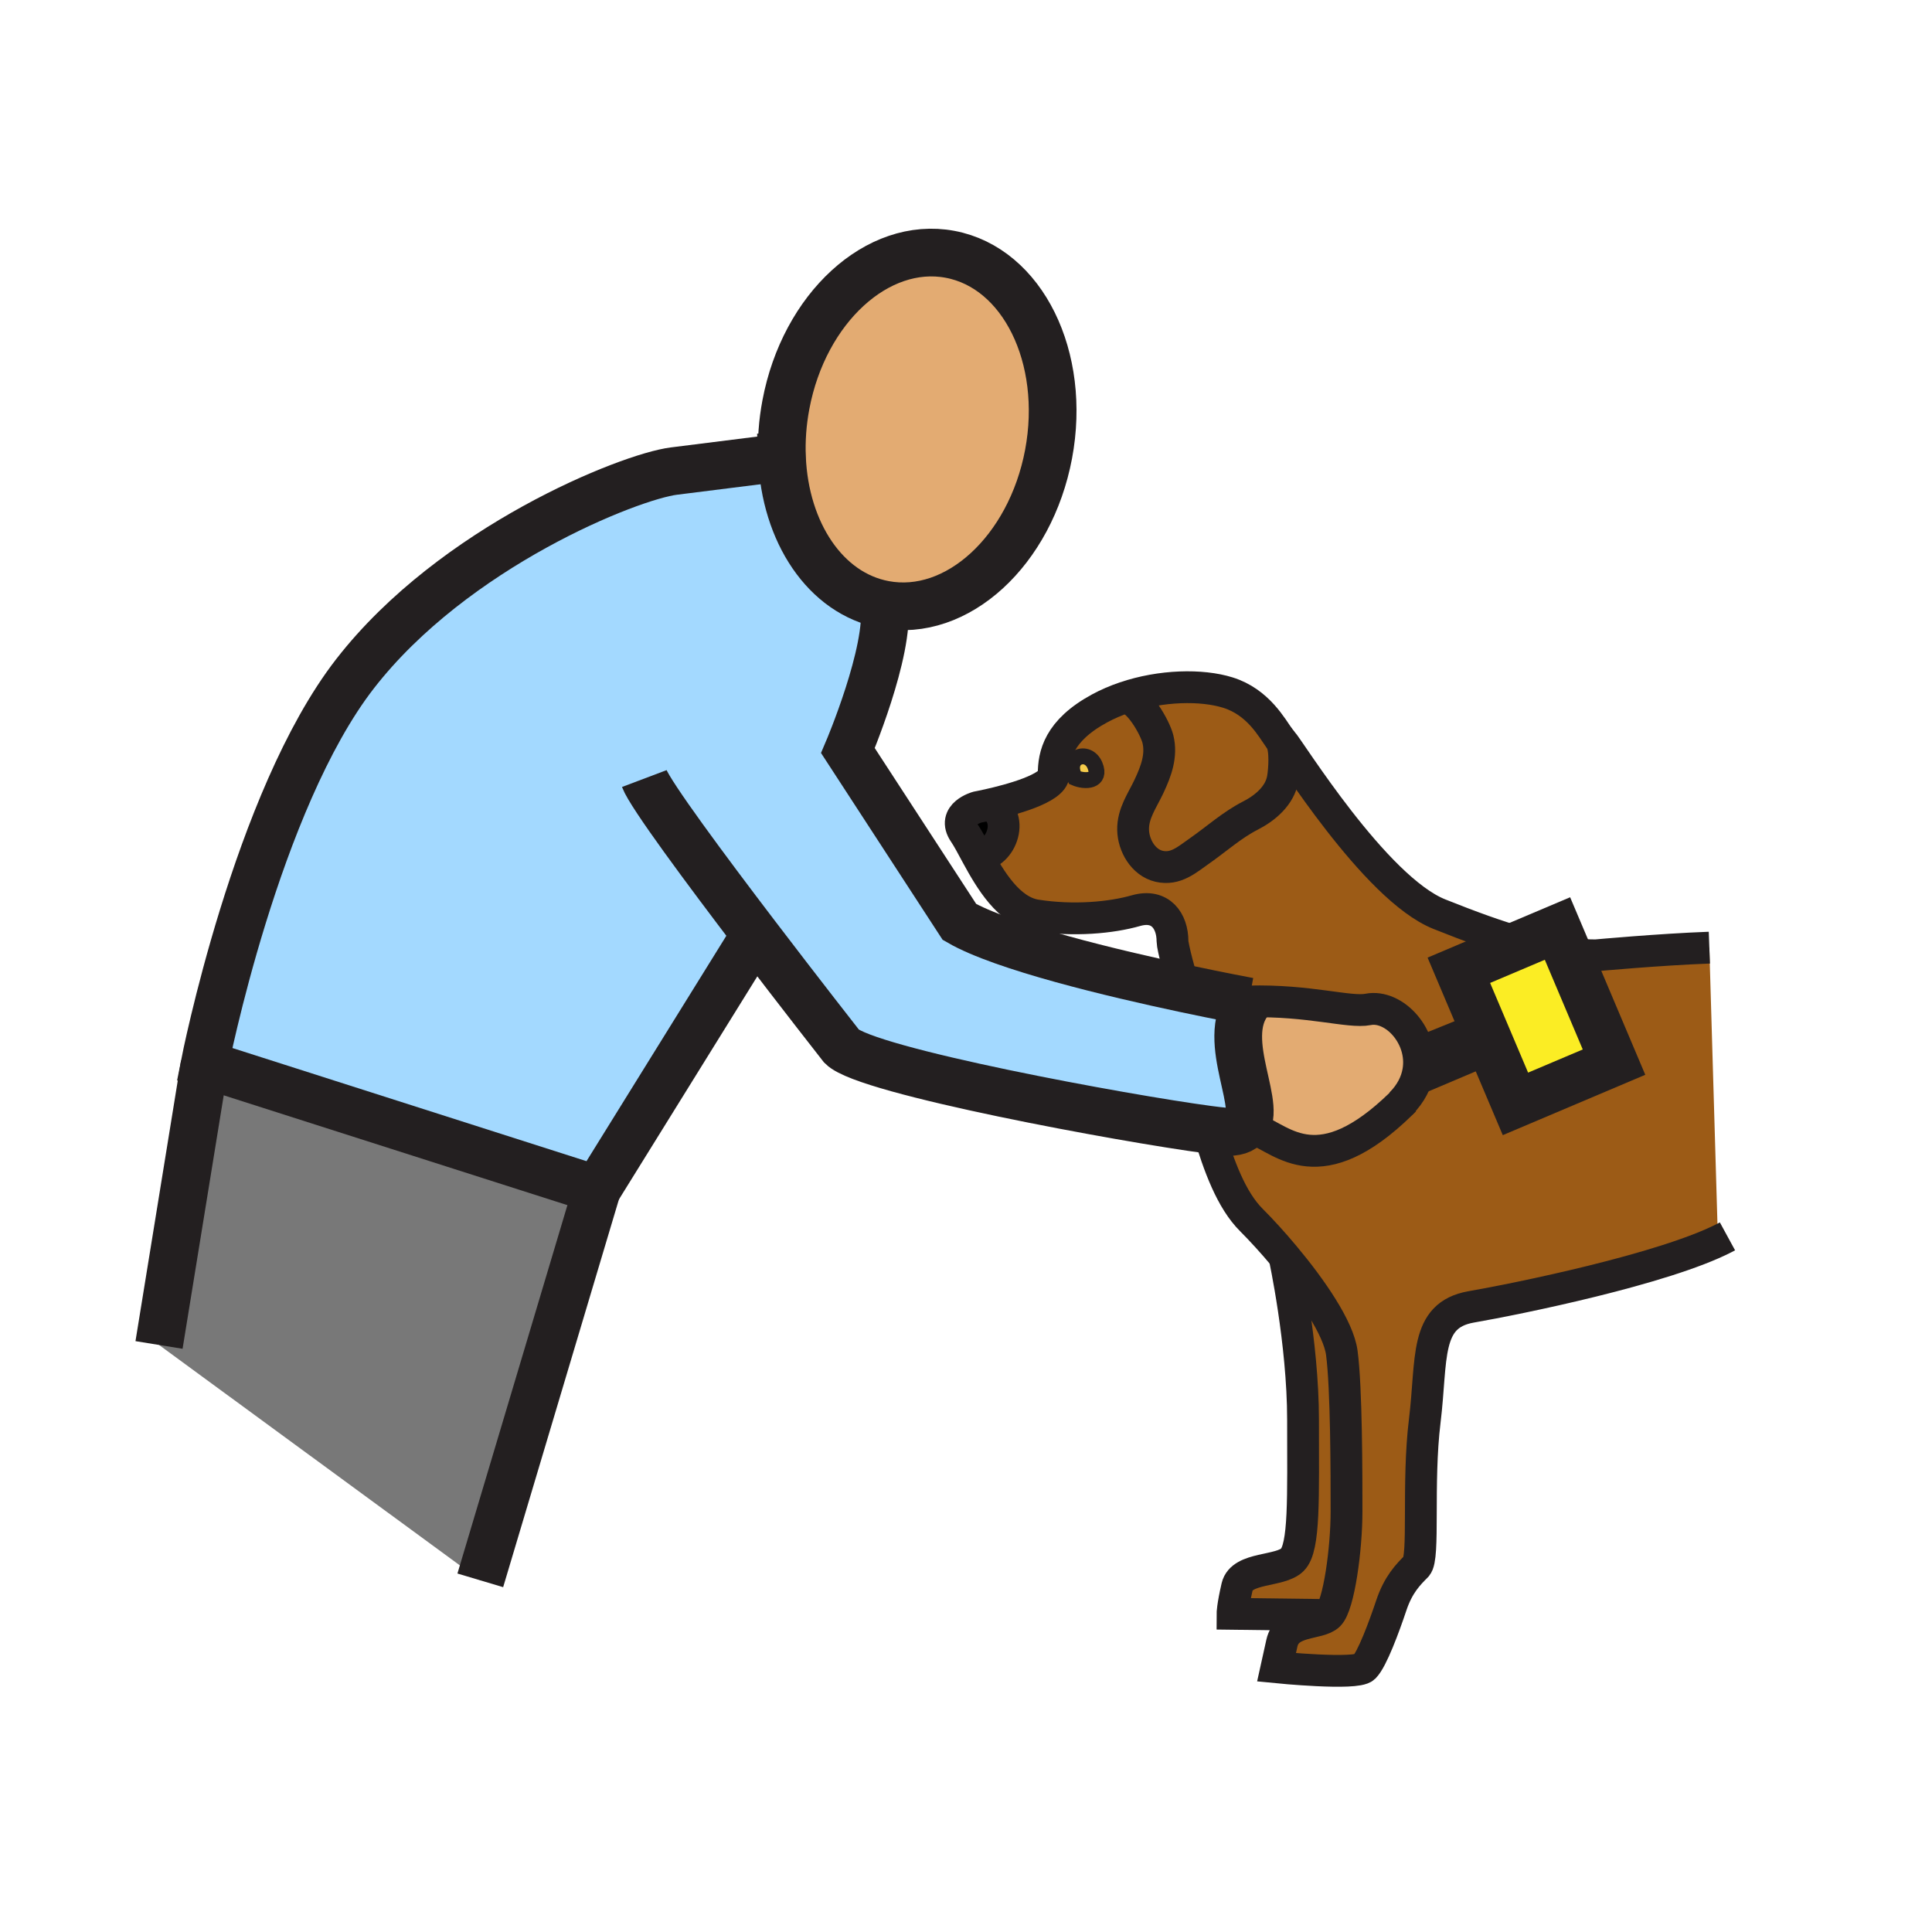 <?xml version="1.0"?><svg xmlns="http://www.w3.org/2000/svg" width="850.394" height="850.394" viewBox="0 0 850.394 850.394" overflow="visible"><path d="M616.69 485.85l-.07-.069c4.46-4.521 6.83-9.41 7.649-14.181l1.94.351-.37 2.069 26.12-11.06 4.55-1.93 10.53 24.859 43.39-18.38-20.26-47.88c4.23.58 8.3.88 12.23.88 0 0 28.159-2.59 49.989-3.39L756 540l3.13 4.85c-26.689 13.75-91.2 26.86-111.59 30.4-20.69 3.63-17.07 22.79-20.42 50.22-3.37 27.42 0 60.29-3.64 63.91-3.62 3.64-8.021 8.03-11.11 17.34-3.12 9.32-8.42 23.69-11.91 27.17-3.52 3.5-38.58 0-38.58 0l2.351-10.609c2.329-10.61 16.289-8.011 20.689-12.4 4.41-4.42 7.771-29 7.771-45.57 0-16.56 0-54.35-2.08-69.869-1.45-10.91-13.261-28.08-25.271-42.44-5.07-6.08-10.189-11.65-14.57-16.04-8.689-8.68-14.289-23.58-19.01-39.75 5.58.74 9.311 1.1 10.54.98 2.05-.19 3.61-.71 4.78-1.521l5.79.65c11.96 4.569 27.93 23.569 63.82-11.471z" fill="#9c5b16"></path><path fill="#fbed24" d="M690.17 419.63l20.26 47.88-43.39 18.38-10.53-24.86-14.38-33.95 27.91-11.82 15.5-6.56z"></path><path d="M670.04 415.26l-27.91 11.82 14.38 33.95-4.55 1.93-3.85-9.1L628 462l-1.79 9.95-1.94-.351c2.65-15.33-10.649-29.55-22.1-27.29-8.2 1.62-25.979-4.189-52.47-3.5h-.01c-.421-.079-12.061-2.229-28.36-5.699-1.67-4.851-5.24-18.46-5.24-20.811 0-8.79-5.189-16.57-16.07-13.47-10.85 3.11-27.42 4.68-43.979 2.09-12-1.89-20.2-15.73-25.97-26.36 11.279.26 17.02-18.42 5.01-22.3 9.33-2.09 28.72-7.18 28.72-13.47 0-8.26 2.08-19.14 20.19-28.97 3.51-1.9 7.24-3.5 11.08-4.8 5.979.03 13.34 13.31 14.59 18.26 1.81 7.33-.83 14.27-3.93 20.86-2.95 6.28-7.131 11.89-6.98 19.12.13 6.75 4.39 14.4 11.46 16.05 7.271 1.66 12.22-2.89 17.73-6.74 7.47-5.22 14.279-11.39 22.34-15.53 6.54-3.32 13.06-8.76 14.38-16.36.63-3.63 1.38-13.18-.91-16.92.16.21.32.39.48.54 3.09 3.12 40.869 64.73 69.35 76.09 13.539 5.421 25.559 9.791 36.459 12.871zm-196.92-72.91c4.55 1.94 11.75 1.65 8.84-5.43-3.06-7.5-13.68-3.74-8.84 5.43z" fill="#9c5b16"></path><path d="M602.17 444.31c11.45-2.26 24.75 11.96 22.1 27.29-.819 4.771-3.189 9.66-7.649 14.181l.07.069c-35.891 35.04-51.86 16.04-63.82 11.471l-5.79-.65c10.58-7.37-11.03-38.4 2.62-55.86 26.489-.691 44.269 5.119 52.469 3.499z" fill="#e3ab72" class="aac-skin-fill"></path><path d="M590.61 595.44c2.08 15.52 2.08 53.31 2.08 69.869 0 16.57-3.36 41.15-7.771 45.57l-42.42-.53s0-3.119 2.04-11.92c2.1-8.8 18.91-6.46 24.34-11.89 5.44-5.42 4.67-27.43 4.67-61.6 0-34.16-8.21-71.94-8.21-71.94 12.011 14.361 23.821 31.531 25.271 42.441zM563.75 325.76c2.29 3.74 1.54 13.29.91 16.92-1.32 7.6-7.84 13.04-14.38 16.36-8.061 4.14-14.87 10.31-22.34 15.53-5.511 3.85-10.46 8.4-17.73 6.74-7.07-1.65-11.33-9.3-11.46-16.05-.15-7.23 4.03-12.84 6.98-19.12 3.1-6.59 5.739-13.53 3.93-20.86-1.25-4.95-8.61-18.23-14.59-18.26 15.989-5.43 33.85-5.77 45.39-2.17 13.41 4.17 19.39 15.61 22.72 20.17.19.26.37.51.561.72-.001.01.009.02.009.02z" fill="#9c5b16"></path><path d="M332.62 411.53l-.62.47-69.24 111.6-172.7-55.19s22.77-115.95 66.25-171.9c43.49-55.95 120.86-86.73 140.33-89.16 19.45-2.45 47.55-5.97 47.55-5.97h.01c1.36 32.85 19.06 59.85 45.06 64.73 2.58 20.6-16.03 64.28-16.03 64.28l49.09 75.42c19.2 11.1 67.7 22.64 99.01 29.3 16.3 3.47 27.939 5.62 28.36 5.699h.01c-13.65 17.46 7.96 48.49-2.62 55.86-1.17.811-2.73 1.33-4.78 1.521-1.229.119-4.96-.24-10.54-.98-36.24-4.81-150.36-25.729-161.22-36.58 0 0-18.17-23.17-37.92-49.1z" fill="#a3d9ff"></path><path d="M481.96 336.92c2.91 7.08-4.29 7.37-8.84 5.43-4.84-9.17 5.78-12.93 8.84-5.43z" fill="#f6cc4b"></path><path d="M418.19 111.94c31.94 5.99 51.34 45.36 43.36 87.93-8.02 42.59-40.36 72.23-72.29 66.24-26-4.88-43.7-31.88-45.06-64.73-.32-7.5.22-15.3 1.71-23.22 8-42.57 40.36-72.22 72.28-66.22z" fill="#e3ab72" class="aac-skin-fill"></path><path d="M435.08 354.26c12.01 3.88 6.27 22.56-5.01 22.3-2.19-4.03-4.03-7.6-5.6-9.88-5.69-8.28 5.7-11.4 5.7-11.4s1.95-.36 4.91-1.02z"></path><path fill="#787878" d="M262.76 523.6l-51.35 172.01L70 592l20.06-123.59z"></path><g fill="none" stroke="#231f20"><path d="M563.74 325.74c-.19-.21-.37-.46-.561-.72-3.33-4.56-9.31-16-22.72-20.17-11.54-3.6-29.4-3.26-45.39 2.17-3.84 1.3-7.57 2.9-11.08 4.8-18.11 9.83-20.19 20.71-20.19 28.97 0 6.29-19.39 11.38-28.72 13.47-2.96.66-4.91 1.02-4.91 1.02s-11.39 3.12-5.7 11.4c1.57 2.28 3.41 5.85 5.6 9.88 5.77 10.63 13.97 24.47 25.97 26.36 16.56 2.59 33.13 1.02 43.979-2.09 10.881-3.1 16.07 4.68 16.07 13.47 0 2.35 3.57 15.96 5.24 20.811M672.34 415.9c-.76-.21-1.53-.42-2.3-.64-10.9-3.08-22.92-7.45-36.46-12.87-28.48-11.36-66.26-72.97-69.35-76.09-.16-.15-.32-.33-.48-.54M752.39 417.12c-21.83.8-49.989 3.39-49.989 3.39-3.931 0-8-.3-12.23-.88-1.58-.21-3.189-.47-4.82-.76M531.76 497.21c4.721 16.17 10.32 31.07 19.01 39.75 4.381 4.39 9.5 9.96 14.57 16.04 12.01 14.36 23.82 31.53 25.271 42.44 2.08 15.52 2.08 53.31 2.08 69.869 0 16.57-3.36 41.15-7.771 45.57-4.4 4.39-18.36 1.79-20.689 12.4l-2.351 10.609s35.061 3.5 38.58 0c3.49-3.479 8.79-17.85 11.91-27.17 3.09-9.31 7.49-13.7 11.11-17.34 3.64-3.62.27-36.49 3.64-63.91 3.35-27.43-.271-46.59 20.42-50.22 20.39-3.54 84.9-16.65 111.59-30.4.42-.21.84-.43 1.24-.649" stroke-width="14"></path><path d="M565.34 553s8.21 37.78 8.21 71.94c0 34.17.771 56.18-4.67 61.6-5.43 5.43-22.24 3.09-24.34 11.89-2.04 8.801-2.04 11.92-2.04 11.92l42.42.53M495.05 307.02h.021c5.979.03 13.34 13.31 14.59 18.26 1.81 7.33-.83 14.27-3.93 20.86-2.95 6.28-7.131 11.89-6.98 19.12.13 6.75 4.39 14.4 11.46 16.05 7.271 1.66 12.22-2.89 17.73-6.74 7.47-5.22 14.279-11.39 22.34-15.53 6.54-3.32 13.06-8.76 14.38-16.36.63-3.63 1.38-13.18-.91-16.92 0 0-.01-.01-.01-.02-.17-.27-.36-.51-.561-.72M435.08 354.26c12.01 3.88 6.27 22.56-5.01 22.3-.271-.01-.551-.02-.82-.05" stroke-width="14"></path><path d="M473.12 342.35c-4.84-9.17 5.78-12.93 8.84-5.43 2.91 7.08-4.29 7.37-8.84 5.43z" stroke-width="7"></path><path d="M344.2 201.38c-.32-7.5.22-15.3 1.71-23.22 8-42.57 40.36-72.22 72.28-66.22 31.94 5.99 51.34 45.36 43.36 87.93-8.02 42.59-40.36 72.23-72.29 66.24-26-4.88-43.7-31.88-45.06-64.73zM549.69 440.81c-.421-.079-12.061-2.229-28.36-5.699-31.311-6.66-79.811-18.2-99.01-29.3l-49.09-75.42s18.61-43.68 16.03-64.28" stroke-width="21"></path><path d="M283.6 342.69c2.72 7.2 26.86 39.76 49.02 68.84 19.75 25.93 37.92 49.1 37.92 49.1 10.86 10.85 124.98 31.77 161.22 36.58 5.58.74 9.311 1.1 10.54.98 2.05-.19 3.61-.71 4.78-1.521 10.58-7.37-11.03-38.4 2.62-55.86" stroke-width="21"></path><path d="M344.19 201.38s-28.1 3.52-47.55 5.97c-19.47 2.43-96.84 33.21-140.33 89.16-43.48 55.95-66.25 171.9-66.25 171.9l172.7 55.189L332 412" stroke-width="21"></path><path d="M549.69 440.81h.01c26.49-.689 44.27 5.12 52.47 3.5 11.45-2.26 24.75 11.96 22.1 27.29-.819 4.771-3.189 9.66-7.649 14.181" stroke-width="14"></path><path stroke-width="21" d="M262.76 523.6l-51.35 172.01"></path><path d="M552.87 497.32c11.96 4.569 27.93 23.569 63.82-11.471.55-.54 1.1-1.09 1.659-1.649" stroke-width="14"></path><path stroke-width="21" d="M690.17 419.63l20.26 47.88-43.39 18.38-10.53-24.86-14.38-33.95 27.91-11.82 15.5-6.56z"></path><path stroke-width="14" d="M651.96 462.96l-26.12 11.06.37-2.07L628 462l20.11-8.14z"></path><path stroke-width="21" d="M90.06 468.41L70 592"></path></g><path fill="none" d="M0 0h850.394v850.394H0z"></path></svg>